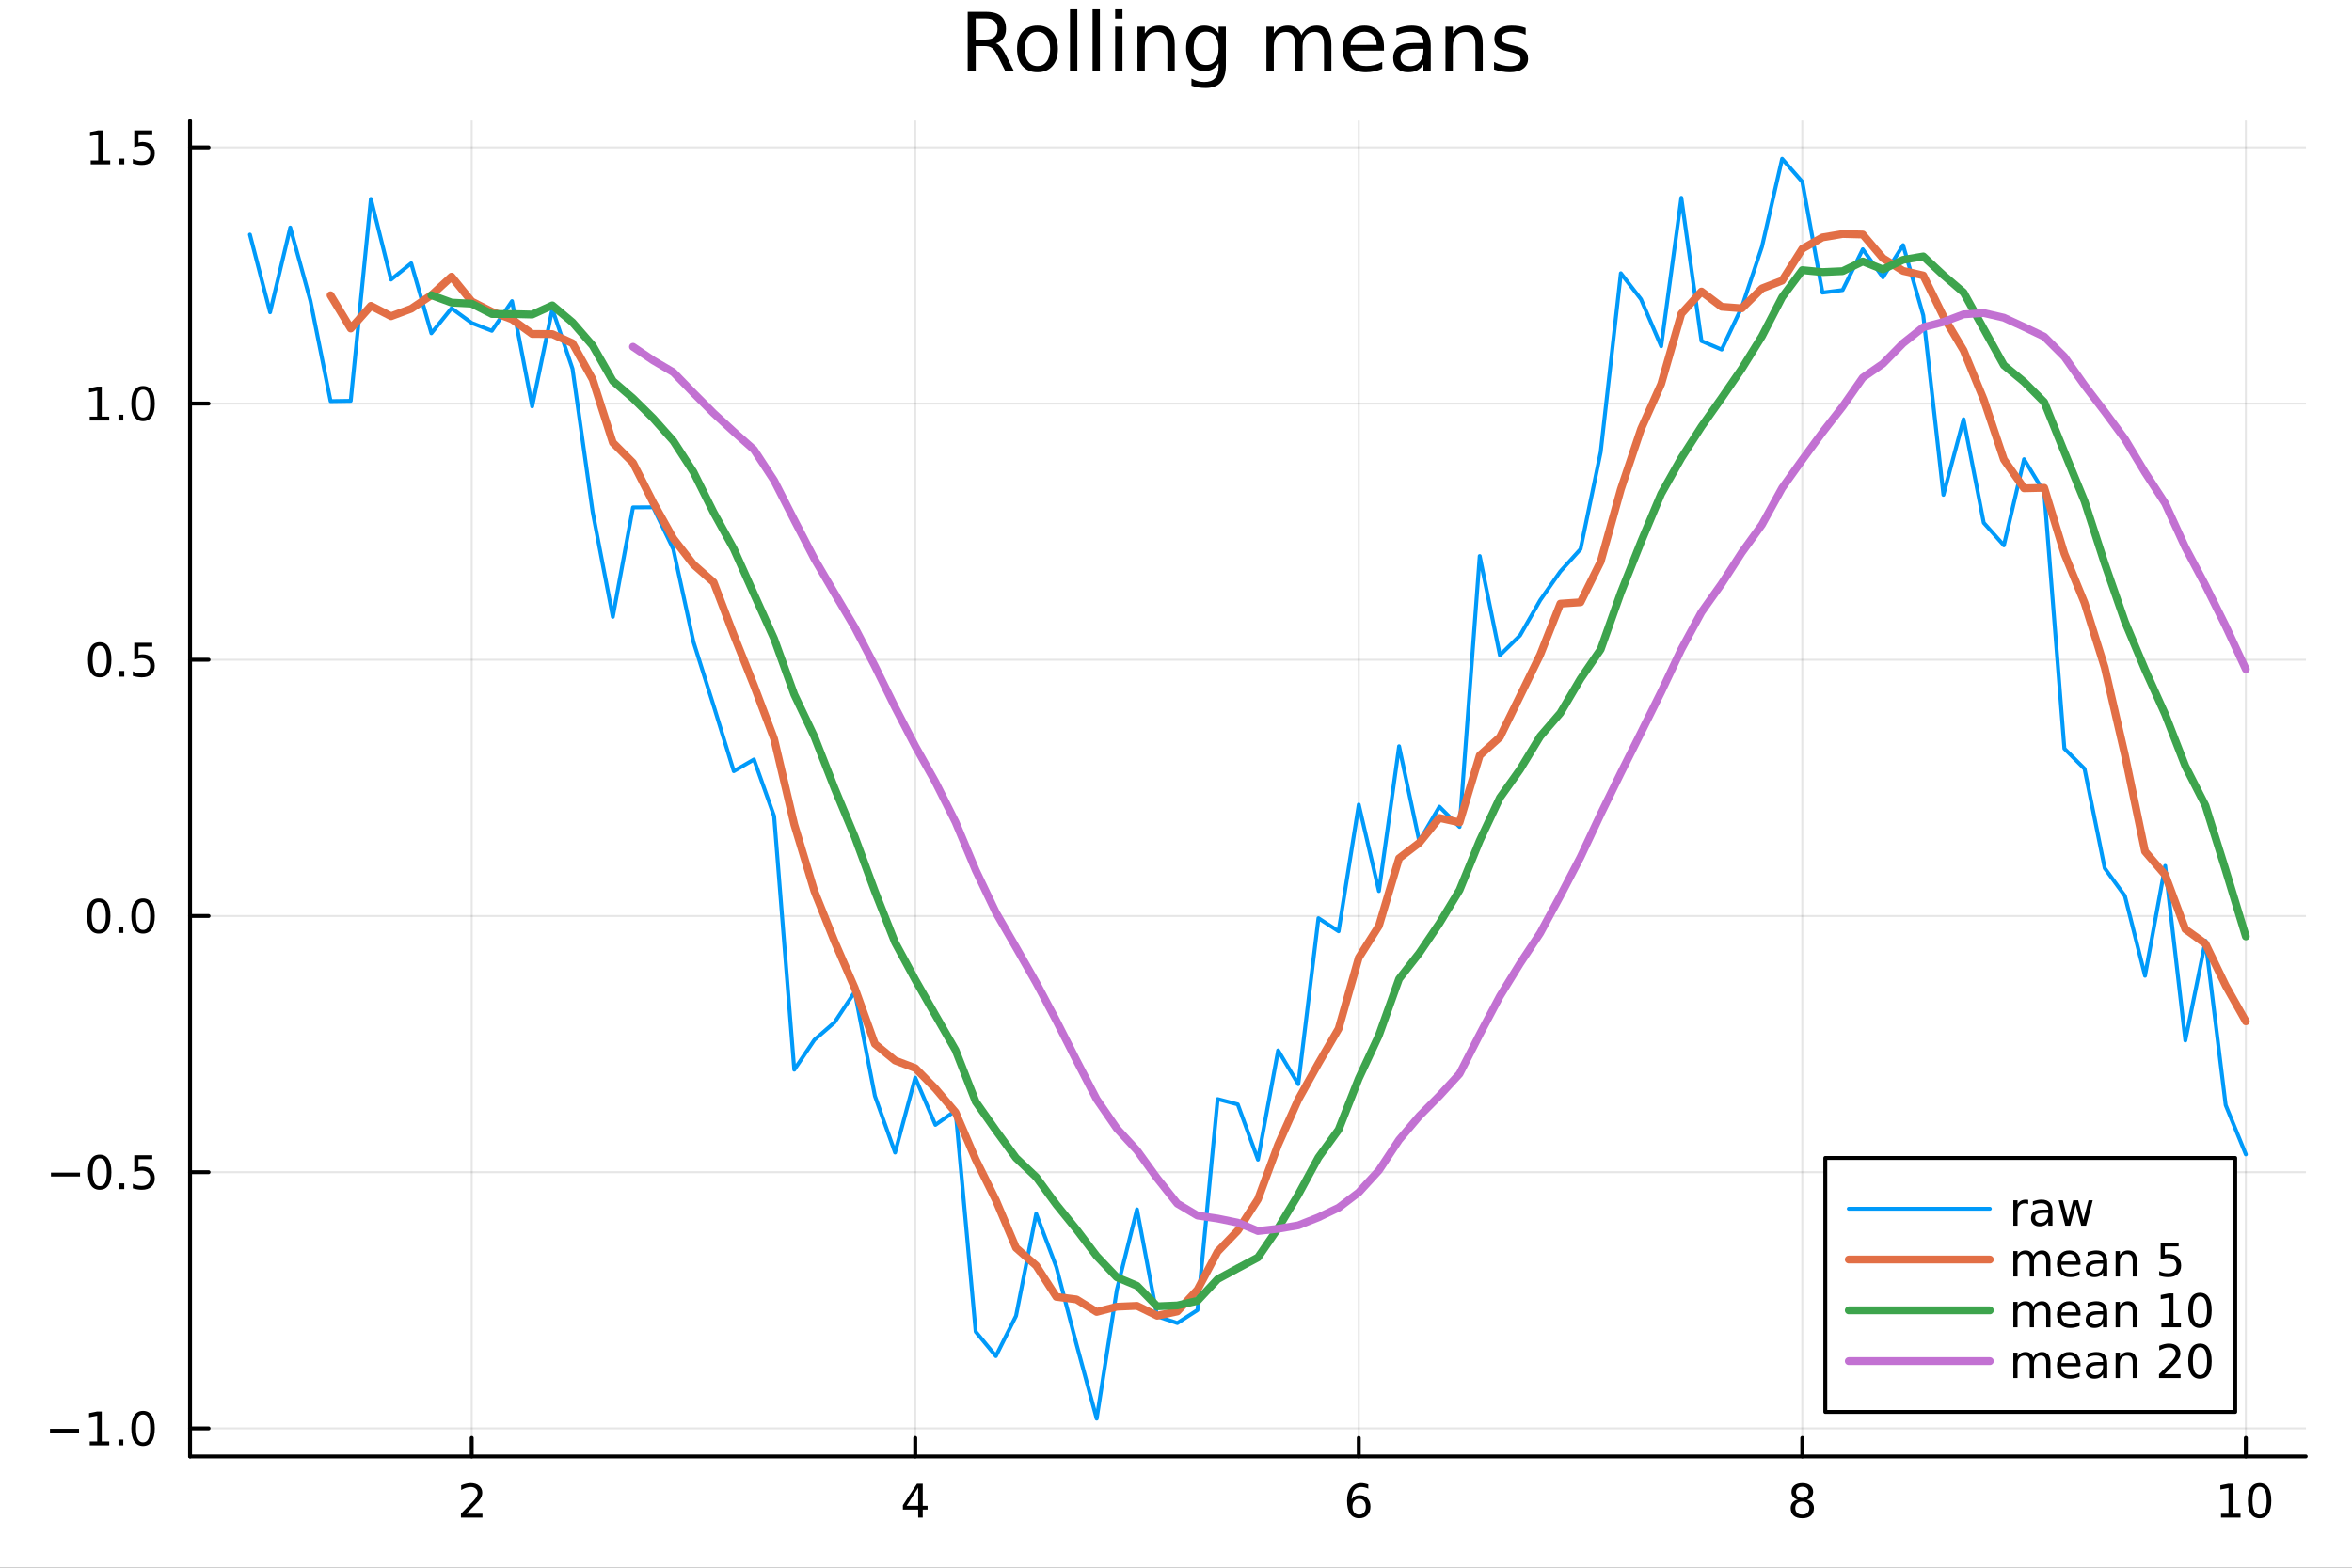 <?xml version="1.0" encoding="utf-8"?>
<svg xmlns="http://www.w3.org/2000/svg" xmlns:xlink="http://www.w3.org/1999/xlink" width="600" height="400" viewBox="0 0 2400 1600">
<rect x="0" y="0" width="2400" height="1600" fill="#333333" stroke="none"/>
<defs>
  <clipPath id="clip270">
    <rect x="0" y="0" width="2400" height="1600"/>
  </clipPath>
</defs>
<path clip-path="url(#clip270)" d="M0 1600 L2400 1600 L2400 0 L0 0  Z" fill="#ffffff" fill-rule="evenodd" fill-opacity="1"/>
<defs>
  <clipPath id="clip271">
    <rect x="480" y="0" width="1681" height="1600"/>
  </clipPath>
</defs>
<path clip-path="url(#clip270)" d="M193.936 1486.45 L2352.76 1486.45 L2352.76 123.472 L193.936 123.472  Z" fill="#ffffff" fill-rule="evenodd" fill-opacity="1"/>
<defs>
  <clipPath id="clip272">
    <rect x="193" y="123" width="2160" height="1364"/>
  </clipPath>
</defs>
<polyline clip-path="url(#clip272)" style="stroke:#000000; stroke-linecap:round; stroke-linejoin:round; stroke-width:2; stroke-opacity:0.1; fill:none" points="481.326,1486.45 481.326,123.472 "/>
<polyline clip-path="url(#clip272)" style="stroke:#000000; stroke-linecap:round; stroke-linejoin:round; stroke-width:2; stroke-opacity:0.1; fill:none" points="933.909,1486.45 933.909,123.472 "/>
<polyline clip-path="url(#clip272)" style="stroke:#000000; stroke-linecap:round; stroke-linejoin:round; stroke-width:2; stroke-opacity:0.1; fill:none" points="1386.49,1486.45 1386.49,123.472 "/>
<polyline clip-path="url(#clip272)" style="stroke:#000000; stroke-linecap:round; stroke-linejoin:round; stroke-width:2; stroke-opacity:0.1; fill:none" points="1839.07,1486.45 1839.07,123.472 "/>
<polyline clip-path="url(#clip272)" style="stroke:#000000; stroke-linecap:round; stroke-linejoin:round; stroke-width:2; stroke-opacity:0.1; fill:none" points="2291.66,1486.45 2291.66,123.472 "/>
<polyline clip-path="url(#clip270)" style="stroke:#000000; stroke-linecap:round; stroke-linejoin:round; stroke-width:4; stroke-opacity:1; fill:none" points="193.936,1486.45 2352.76,1486.45 "/>
<polyline clip-path="url(#clip270)" style="stroke:#000000; stroke-linecap:round; stroke-linejoin:round; stroke-width:4; stroke-opacity:1; fill:none" points="481.326,1486.45 481.326,1467.55 "/>
<polyline clip-path="url(#clip270)" style="stroke:#000000; stroke-linecap:round; stroke-linejoin:round; stroke-width:4; stroke-opacity:1; fill:none" points="933.909,1486.45 933.909,1467.55 "/>
<polyline clip-path="url(#clip270)" style="stroke:#000000; stroke-linecap:round; stroke-linejoin:round; stroke-width:4; stroke-opacity:1; fill:none" points="1386.49,1486.45 1386.49,1467.55 "/>
<polyline clip-path="url(#clip270)" style="stroke:#000000; stroke-linecap:round; stroke-linejoin:round; stroke-width:4; stroke-opacity:1; fill:none" points="1839.07,1486.45 1839.07,1467.55 "/>
<polyline clip-path="url(#clip270)" style="stroke:#000000; stroke-linecap:round; stroke-linejoin:round; stroke-width:4; stroke-opacity:1; fill:none" points="2291.66,1486.45 2291.66,1467.55 "/>
<path clip-path="url(#clip270)" d="M475.979 1544.91 L492.298 1544.91 L492.298 1548.85 L470.354 1548.85 L470.354 1544.91 Q473.016 1542.16 477.599 1537.53 Q482.206 1532.88 483.386 1531.53 Q485.632 1529.01 486.511 1527.27 Q487.414 1525.51 487.414 1523.82 Q487.414 1521.07 485.47 1519.33 Q483.548 1517.6 480.446 1517.6 Q478.247 1517.6 475.794 1518.36 Q473.363 1519.13 470.585 1520.68 L470.585 1515.95 Q473.409 1514.82 475.863 1514.24 Q478.317 1513.66 480.354 1513.66 Q485.724 1513.66 488.919 1516.35 Q492.113 1519.03 492.113 1523.52 Q492.113 1525.65 491.303 1527.57 Q490.516 1529.47 488.409 1532.07 Q487.831 1532.74 484.729 1535.95 Q481.627 1539.15 475.979 1544.91 Z" fill="#000000" fill-rule="nonzero" fill-opacity="1" /><path clip-path="url(#clip270)" d="M936.918 1518.36 L925.113 1536.81 L936.918 1536.81 L936.918 1518.36 M935.691 1514.29 L941.571 1514.29 L941.571 1536.81 L946.501 1536.81 L946.501 1540.7 L941.571 1540.7 L941.571 1548.85 L936.918 1548.85 L936.918 1540.7 L921.316 1540.7 L921.316 1536.19 L935.691 1514.29 Z" fill="#000000" fill-rule="nonzero" fill-opacity="1" /><path clip-path="url(#clip270)" d="M1386.9 1529.7 Q1383.75 1529.7 1381.9 1531.86 Q1380.07 1534.01 1380.07 1537.76 Q1380.07 1541.49 1381.9 1543.66 Q1383.75 1545.82 1386.9 1545.82 Q1390.04 1545.82 1391.87 1543.66 Q1393.73 1541.49 1393.73 1537.76 Q1393.73 1534.01 1391.87 1531.86 Q1390.04 1529.7 1386.9 1529.7 M1396.18 1515.05 L1396.18 1519.31 Q1394.42 1518.48 1392.61 1518.04 Q1390.83 1517.6 1389.07 1517.6 Q1384.44 1517.6 1381.99 1520.72 Q1379.56 1523.85 1379.21 1530.17 Q1380.58 1528.15 1382.64 1527.09 Q1384.7 1526 1387.17 1526 Q1392.38 1526 1395.39 1529.17 Q1398.42 1532.32 1398.42 1537.76 Q1398.42 1543.08 1395.28 1546.3 Q1392.13 1549.52 1386.9 1549.52 Q1380.9 1549.52 1377.73 1544.94 Q1374.56 1540.33 1374.56 1531.6 Q1374.56 1523.41 1378.45 1518.55 Q1382.34 1513.66 1388.89 1513.66 Q1390.65 1513.66 1392.43 1514.01 Q1394.23 1514.36 1396.18 1515.05 Z" fill="#000000" fill-rule="nonzero" fill-opacity="1" /><path clip-path="url(#clip270)" d="M1839.07 1532.44 Q1835.74 1532.44 1833.82 1534.22 Q1831.92 1536 1831.92 1539.13 Q1831.92 1542.25 1833.82 1544.03 Q1835.74 1545.82 1839.07 1545.82 Q1842.41 1545.82 1844.33 1544.03 Q1846.25 1542.23 1846.25 1539.13 Q1846.25 1536 1844.33 1534.22 Q1842.43 1532.44 1839.07 1532.44 M1834.4 1530.45 Q1831.39 1529.7 1829.7 1527.64 Q1828.03 1525.58 1828.03 1522.62 Q1828.03 1518.48 1830.97 1516.07 Q1833.94 1513.66 1839.07 1513.66 Q1844.24 1513.66 1847.18 1516.07 Q1850.12 1518.48 1850.12 1522.62 Q1850.12 1525.58 1848.43 1527.64 Q1846.76 1529.7 1843.77 1530.45 Q1847.15 1531.23 1849.03 1533.52 Q1850.93 1535.82 1850.93 1539.13 Q1850.93 1544.15 1847.85 1546.83 Q1844.79 1549.52 1839.07 1549.52 Q1833.36 1549.52 1830.28 1546.83 Q1827.22 1544.15 1827.22 1539.13 Q1827.22 1535.82 1829.12 1533.52 Q1831.02 1531.23 1834.4 1530.45 M1832.69 1523.06 Q1832.69 1525.75 1834.35 1527.25 Q1836.04 1528.76 1839.07 1528.76 Q1842.08 1528.76 1843.77 1527.25 Q1845.49 1525.75 1845.49 1523.06 Q1845.49 1520.38 1843.77 1518.87 Q1842.08 1517.37 1839.07 1517.37 Q1836.04 1517.37 1834.35 1518.87 Q1832.69 1520.38 1832.69 1523.06 Z" fill="#000000" fill-rule="nonzero" fill-opacity="1" /><path clip-path="url(#clip270)" d="M2266.34 1544.91 L2273.98 1544.91 L2273.98 1518.55 L2265.67 1520.21 L2265.67 1515.95 L2273.94 1514.29 L2278.61 1514.29 L2278.61 1544.91 L2286.25 1544.91 L2286.25 1548.85 L2266.34 1548.85 L2266.34 1544.91 Z" fill="#000000" fill-rule="nonzero" fill-opacity="1" /><path clip-path="url(#clip270)" d="M2305.7 1517.37 Q2302.09 1517.37 2300.26 1520.93 Q2298.45 1524.47 2298.45 1531.6 Q2298.45 1538.71 2300.26 1542.27 Q2302.09 1545.82 2305.7 1545.82 Q2309.33 1545.82 2311.14 1542.27 Q2312.96 1538.71 2312.96 1531.6 Q2312.96 1524.47 2311.14 1520.93 Q2309.33 1517.37 2305.7 1517.37 M2305.7 1513.66 Q2311.51 1513.66 2314.56 1518.27 Q2317.64 1522.85 2317.64 1531.6 Q2317.64 1540.33 2314.56 1544.94 Q2311.51 1549.52 2305.7 1549.52 Q2299.89 1549.52 2296.81 1544.94 Q2293.75 1540.33 2293.75 1531.6 Q2293.75 1522.85 2296.81 1518.27 Q2299.89 1513.66 2305.7 1513.66 Z" fill="#000000" fill-rule="nonzero" fill-opacity="1" /><polyline clip-path="url(#clip272)" style="stroke:#000000; stroke-linecap:round; stroke-linejoin:round; stroke-width:2; stroke-opacity:0.1; fill:none" points="193.936,1457.84 2352.76,1457.84 "/>
<polyline clip-path="url(#clip272)" style="stroke:#000000; stroke-linecap:round; stroke-linejoin:round; stroke-width:2; stroke-opacity:0.1; fill:none" points="193.936,1196.35 2352.76,1196.35 "/>
<polyline clip-path="url(#clip272)" style="stroke:#000000; stroke-linecap:round; stroke-linejoin:round; stroke-width:2; stroke-opacity:0.1; fill:none" points="193.936,934.862 2352.76,934.862 "/>
<polyline clip-path="url(#clip272)" style="stroke:#000000; stroke-linecap:round; stroke-linejoin:round; stroke-width:2; stroke-opacity:0.1; fill:none" points="193.936,673.374 2352.76,673.374 "/>
<polyline clip-path="url(#clip272)" style="stroke:#000000; stroke-linecap:round; stroke-linejoin:round; stroke-width:2; stroke-opacity:0.1; fill:none" points="193.936,411.885 2352.76,411.885 "/>
<polyline clip-path="url(#clip272)" style="stroke:#000000; stroke-linecap:round; stroke-linejoin:round; stroke-width:2; stroke-opacity:0.1; fill:none" points="193.936,150.396 2352.76,150.396 "/>
<polyline clip-path="url(#clip270)" style="stroke:#000000; stroke-linecap:round; stroke-linejoin:round; stroke-width:4; stroke-opacity:1; fill:none" points="193.936,1486.45 193.936,123.472 "/>
<polyline clip-path="url(#clip270)" style="stroke:#000000; stroke-linecap:round; stroke-linejoin:round; stroke-width:4; stroke-opacity:1; fill:none" points="193.936,1457.84 212.834,1457.84 "/>
<polyline clip-path="url(#clip270)" style="stroke:#000000; stroke-linecap:round; stroke-linejoin:round; stroke-width:4; stroke-opacity:1; fill:none" points="193.936,1196.35 212.834,1196.35 "/>
<polyline clip-path="url(#clip270)" style="stroke:#000000; stroke-linecap:round; stroke-linejoin:round; stroke-width:4; stroke-opacity:1; fill:none" points="193.936,934.862 212.834,934.862 "/>
<polyline clip-path="url(#clip270)" style="stroke:#000000; stroke-linecap:round; stroke-linejoin:round; stroke-width:4; stroke-opacity:1; fill:none" points="193.936,673.374 212.834,673.374 "/>
<polyline clip-path="url(#clip270)" style="stroke:#000000; stroke-linecap:round; stroke-linejoin:round; stroke-width:4; stroke-opacity:1; fill:none" points="193.936,411.885 212.834,411.885 "/>
<polyline clip-path="url(#clip270)" style="stroke:#000000; stroke-linecap:round; stroke-linejoin:round; stroke-width:4; stroke-opacity:1; fill:none" points="193.936,150.396 212.834,150.396 "/>
<path clip-path="url(#clip270)" d="M50.992 1458.29 L80.668 1458.29 L80.668 1462.23 L50.992 1462.23 L50.992 1458.29 Z" fill="#000000" fill-rule="nonzero" fill-opacity="1" /><path clip-path="url(#clip270)" d="M91.571 1471.18 L99.21 1471.18 L99.21 1444.82 L90.899 1446.49 L90.899 1442.23 L99.163 1440.56 L103.839 1440.56 L103.839 1471.18 L111.478 1471.18 L111.478 1475.12 L91.571 1475.12 L91.571 1471.18 Z" fill="#000000" fill-rule="nonzero" fill-opacity="1" /><path clip-path="url(#clip270)" d="M120.922 1469.24 L125.807 1469.24 L125.807 1475.12 L120.922 1475.12 L120.922 1469.24 Z" fill="#000000" fill-rule="nonzero" fill-opacity="1" /><path clip-path="url(#clip270)" d="M145.992 1443.64 Q142.381 1443.64 140.552 1447.2 Q138.746 1450.75 138.746 1457.87 Q138.746 1464.98 140.552 1468.55 Q142.381 1472.09 145.992 1472.09 Q149.626 1472.09 151.431 1468.55 Q153.26 1464.98 153.26 1457.87 Q153.26 1450.75 151.431 1447.2 Q149.626 1443.64 145.992 1443.64 M145.992 1439.94 Q151.802 1439.94 154.857 1444.54 Q157.936 1449.12 157.936 1457.87 Q157.936 1466.6 154.857 1471.21 Q151.802 1475.79 145.992 1475.79 Q140.181 1475.79 137.103 1471.21 Q134.047 1466.6 134.047 1457.87 Q134.047 1449.12 137.103 1444.54 Q140.181 1439.94 145.992 1439.94 Z" fill="#000000" fill-rule="nonzero" fill-opacity="1" /><path clip-path="url(#clip270)" d="M51.987 1196.8 L81.663 1196.8 L81.663 1200.74 L51.987 1200.74 L51.987 1196.8 Z" fill="#000000" fill-rule="nonzero" fill-opacity="1" /><path clip-path="url(#clip270)" d="M101.756 1182.15 Q98.145 1182.15 96.316 1185.71 Q94.51 1189.26 94.51 1196.39 Q94.51 1203.49 96.316 1207.06 Q98.145 1210.6 101.756 1210.6 Q105.39 1210.6 107.196 1207.06 Q109.024 1203.49 109.024 1196.39 Q109.024 1189.26 107.196 1185.71 Q105.39 1182.15 101.756 1182.15 M101.756 1178.45 Q107.566 1178.45 110.621 1183.05 Q113.7 1187.64 113.7 1196.39 Q113.7 1205.11 110.621 1209.72 Q107.566 1214.3 101.756 1214.3 Q95.946 1214.3 92.867 1209.72 Q89.811 1205.11 89.811 1196.39 Q89.811 1187.64 92.867 1183.05 Q95.946 1178.45 101.756 1178.45 Z" fill="#000000" fill-rule="nonzero" fill-opacity="1" /><path clip-path="url(#clip270)" d="M121.918 1207.75 L126.802 1207.75 L126.802 1213.63 L121.918 1213.63 L121.918 1207.75 Z" fill="#000000" fill-rule="nonzero" fill-opacity="1" /><path clip-path="url(#clip270)" d="M137.033 1179.07 L155.39 1179.07 L155.39 1183.01 L141.316 1183.01 L141.316 1191.48 Q142.334 1191.13 143.353 1190.97 Q144.371 1190.78 145.39 1190.78 Q151.177 1190.78 154.556 1193.96 Q157.936 1197.13 157.936 1202.54 Q157.936 1208.12 154.464 1211.22 Q150.992 1214.3 144.672 1214.3 Q142.496 1214.3 140.228 1213.93 Q137.982 1213.56 135.575 1212.82 L135.575 1208.12 Q137.658 1209.26 139.881 1209.81 Q142.103 1210.37 144.58 1210.37 Q148.584 1210.37 150.922 1208.26 Q153.26 1206.15 153.26 1202.54 Q153.26 1198.93 150.922 1196.83 Q148.584 1194.72 144.58 1194.72 Q142.705 1194.72 140.83 1195.14 Q138.978 1195.55 137.033 1196.43 L137.033 1179.07 Z" fill="#000000" fill-rule="nonzero" fill-opacity="1" /><path clip-path="url(#clip270)" d="M100.76 920.661 Q97.149 920.661 95.321 924.226 Q93.515 927.768 93.515 934.897 Q93.515 942.004 95.321 945.568 Q97.149 949.11 100.76 949.11 Q104.395 949.11 106.2 945.568 Q108.029 942.004 108.029 934.897 Q108.029 927.768 106.2 924.226 Q104.395 920.661 100.76 920.661 M100.76 916.958 Q106.571 916.958 109.626 921.564 Q112.705 926.147 112.705 934.897 Q112.705 943.624 109.626 948.23 Q106.571 952.814 100.76 952.814 Q94.95 952.814 91.871 948.23 Q88.816 943.624 88.816 934.897 Q88.816 926.147 91.871 921.564 Q94.95 916.958 100.76 916.958 Z" fill="#000000" fill-rule="nonzero" fill-opacity="1" /><path clip-path="url(#clip270)" d="M120.922 946.263 L125.807 946.263 L125.807 952.142 L120.922 952.142 L120.922 946.263 Z" fill="#000000" fill-rule="nonzero" fill-opacity="1" /><path clip-path="url(#clip270)" d="M145.992 920.661 Q142.381 920.661 140.552 924.226 Q138.746 927.768 138.746 934.897 Q138.746 942.004 140.552 945.568 Q142.381 949.11 145.992 949.11 Q149.626 949.11 151.431 945.568 Q153.26 942.004 153.26 934.897 Q153.26 927.768 151.431 924.226 Q149.626 920.661 145.992 920.661 M145.992 916.958 Q151.802 916.958 154.857 921.564 Q157.936 926.147 157.936 934.897 Q157.936 943.624 154.857 948.23 Q151.802 952.814 145.992 952.814 Q140.181 952.814 137.103 948.23 Q134.047 943.624 134.047 934.897 Q134.047 926.147 137.103 921.564 Q140.181 916.958 145.992 916.958 Z" fill="#000000" fill-rule="nonzero" fill-opacity="1" /><path clip-path="url(#clip270)" d="M101.756 659.172 Q98.145 659.172 96.316 662.737 Q94.51 666.279 94.51 673.408 Q94.51 680.515 96.316 684.08 Q98.145 687.621 101.756 687.621 Q105.39 687.621 107.196 684.08 Q109.024 680.515 109.024 673.408 Q109.024 666.279 107.196 662.737 Q105.39 659.172 101.756 659.172 M101.756 655.469 Q107.566 655.469 110.621 660.075 Q113.7 664.658 113.7 673.408 Q113.7 682.135 110.621 686.742 Q107.566 691.325 101.756 691.325 Q95.946 691.325 92.867 686.742 Q89.811 682.135 89.811 673.408 Q89.811 664.658 92.867 660.075 Q95.946 655.469 101.756 655.469 Z" fill="#000000" fill-rule="nonzero" fill-opacity="1" /><path clip-path="url(#clip270)" d="M121.918 684.774 L126.802 684.774 L126.802 690.654 L121.918 690.654 L121.918 684.774 Z" fill="#000000" fill-rule="nonzero" fill-opacity="1" /><path clip-path="url(#clip270)" d="M137.033 656.094 L155.39 656.094 L155.39 660.029 L141.316 660.029 L141.316 668.501 Q142.334 668.154 143.353 667.992 Q144.371 667.807 145.39 667.807 Q151.177 667.807 154.556 670.978 Q157.936 674.149 157.936 679.566 Q157.936 685.144 154.464 688.246 Q150.992 691.325 144.672 691.325 Q142.496 691.325 140.228 690.955 Q137.982 690.584 135.575 689.843 L135.575 685.144 Q137.658 686.279 139.881 686.834 Q142.103 687.39 144.58 687.39 Q148.584 687.39 150.922 685.283 Q153.26 683.177 153.26 679.566 Q153.26 675.955 150.922 673.848 Q148.584 671.742 144.58 671.742 Q142.705 671.742 140.83 672.158 Q138.978 672.575 137.033 673.455 L137.033 656.094 Z" fill="#000000" fill-rule="nonzero" fill-opacity="1" /><path clip-path="url(#clip270)" d="M91.571 425.23 L99.21 425.23 L99.21 398.864 L90.899 400.531 L90.899 396.272 L99.163 394.605 L103.839 394.605 L103.839 425.23 L111.478 425.23 L111.478 429.165 L91.571 429.165 L91.571 425.23 Z" fill="#000000" fill-rule="nonzero" fill-opacity="1" /><path clip-path="url(#clip270)" d="M120.922 423.285 L125.807 423.285 L125.807 429.165 L120.922 429.165 L120.922 423.285 Z" fill="#000000" fill-rule="nonzero" fill-opacity="1" /><path clip-path="url(#clip270)" d="M145.992 397.684 Q142.381 397.684 140.552 401.248 Q138.746 404.79 138.746 411.92 Q138.746 419.026 140.552 422.591 Q142.381 426.132 145.992 426.132 Q149.626 426.132 151.431 422.591 Q153.26 419.026 153.26 411.92 Q153.26 404.79 151.431 401.248 Q149.626 397.684 145.992 397.684 M145.992 393.98 Q151.802 393.98 154.857 398.586 Q157.936 403.17 157.936 411.92 Q157.936 420.646 154.857 425.253 Q151.802 429.836 145.992 429.836 Q140.181 429.836 137.103 425.253 Q134.047 420.646 134.047 411.92 Q134.047 403.17 137.103 398.586 Q140.181 393.98 145.992 393.98 Z" fill="#000000" fill-rule="nonzero" fill-opacity="1" /><path clip-path="url(#clip270)" d="M92.566 163.741 L100.205 163.741 L100.205 137.375 L91.895 139.042 L91.895 134.783 L100.159 133.116 L104.834 133.116 L104.834 163.741 L112.473 163.741 L112.473 167.676 L92.566 167.676 L92.566 163.741 Z" fill="#000000" fill-rule="nonzero" fill-opacity="1" /><path clip-path="url(#clip270)" d="M121.918 161.796 L126.802 161.796 L126.802 167.676 L121.918 167.676 L121.918 161.796 Z" fill="#000000" fill-rule="nonzero" fill-opacity="1" /><path clip-path="url(#clip270)" d="M137.033 133.116 L155.39 133.116 L155.39 137.051 L141.316 137.051 L141.316 145.523 Q142.334 145.176 143.353 145.014 Q144.371 144.829 145.39 144.829 Q151.177 144.829 154.556 148 Q157.936 151.171 157.936 156.588 Q157.936 162.167 154.464 165.269 Q150.992 168.347 144.672 168.347 Q142.496 168.347 140.228 167.977 Q137.982 167.607 135.575 166.866 L135.575 162.167 Q137.658 163.301 139.881 163.857 Q142.103 164.412 144.58 164.412 Q148.584 164.412 150.922 162.306 Q153.26 160.199 153.26 156.588 Q153.26 152.977 150.922 150.871 Q148.584 148.764 144.58 148.764 Q142.705 148.764 140.83 149.181 Q138.978 149.597 137.033 150.477 L137.033 133.116 Z" fill="#000000" fill-rule="nonzero" fill-opacity="1" /><path clip-path="url(#clip270)" d="M1016.15 44.22 Q1018.79 45.111 1021.26 48.028 Q1023.77 50.944 1026.28 56.048 L1034.59 72.576 L1025.8 72.576 L1018.06 57.061 Q1015.06 50.985 1012.22 49 Q1009.43 47.015 1004.57 47.015 L995.656 47.015 L995.656 72.576 L987.474 72.576 L987.474 12.096 L1005.95 12.096 Q1016.32 12.096 1021.42 16.43 Q1026.52 20.765 1026.52 29.515 Q1026.52 35.227 1023.85 38.994 Q1021.22 42.761 1016.15 44.22 M995.656 18.82 L995.656 40.29 L1005.95 40.29 Q1011.86 40.29 1014.86 37.576 Q1017.9 34.822 1017.9 29.515 Q1017.9 24.208 1014.86 21.535 Q1011.86 18.82 1005.95 18.82 L995.656 18.82 Z" fill="#000000" fill-rule="nonzero" fill-opacity="1" /><path clip-path="url(#clip270)" d="M1058.65 32.431 Q1052.65 32.431 1049.17 37.131 Q1045.69 41.789 1045.69 49.931 Q1045.69 58.074 1049.13 62.773 Q1052.61 67.431 1058.65 67.431 Q1064.6 67.431 1068.09 62.732 Q1071.57 58.033 1071.57 49.931 Q1071.57 41.87 1068.09 37.171 Q1064.6 32.431 1058.65 32.431 M1058.65 26.112 Q1068.37 26.112 1073.92 32.431 Q1079.47 38.751 1079.47 49.931 Q1079.47 61.071 1073.92 67.431 Q1068.37 73.751 1058.65 73.751 Q1048.89 73.751 1043.34 67.431 Q1037.83 61.071 1037.83 49.931 Q1037.83 38.751 1043.34 32.431 Q1048.89 26.112 1058.65 26.112 Z" fill="#000000" fill-rule="nonzero" fill-opacity="1" /><path clip-path="url(#clip270)" d="M1091.82 9.544 L1099.28 9.544 L1099.28 72.576 L1091.82 72.576 L1091.82 9.544 Z" fill="#000000" fill-rule="nonzero" fill-opacity="1" /><path clip-path="url(#clip270)" d="M1114.87 9.544 L1122.33 9.544 L1122.33 72.576 L1114.87 72.576 L1114.87 9.544 Z" fill="#000000" fill-rule="nonzero" fill-opacity="1" /><path clip-path="url(#clip270)" d="M1137.92 27.206 L1145.38 27.206 L1145.38 72.576 L1137.92 72.576 L1137.92 27.206 M1137.92 9.544 L1145.38 9.544 L1145.38 18.983 L1137.92 18.983 L1137.92 9.544 Z" fill="#000000" fill-rule="nonzero" fill-opacity="1" /><path clip-path="url(#clip270)" d="M1198.69 45.192 L1198.69 72.576 L1191.23 72.576 L1191.23 45.435 Q1191.23 38.994 1188.72 35.794 Q1186.21 32.594 1181.19 32.594 Q1175.15 32.594 1171.67 36.442 Q1168.18 40.29 1168.18 46.934 L1168.18 72.576 L1160.69 72.576 L1160.69 27.206 L1168.18 27.206 L1168.18 34.254 Q1170.86 30.163 1174.46 28.138 Q1178.11 26.112 1182.85 26.112 Q1190.67 26.112 1194.68 30.973 Q1198.69 35.794 1198.69 45.192 Z" fill="#000000" fill-rule="nonzero" fill-opacity="1" /><path clip-path="url(#clip270)" d="M1243.41 49.364 Q1243.41 41.263 1240.05 36.806 Q1236.73 32.35 1230.69 32.35 Q1224.69 32.35 1221.33 36.806 Q1218.01 41.263 1218.01 49.364 Q1218.01 57.426 1221.33 61.882 Q1224.69 66.338 1230.69 66.338 Q1236.73 66.338 1240.05 61.882 Q1243.41 57.426 1243.41 49.364 M1250.86 66.945 Q1250.86 78.531 1245.72 84.162 Q1240.57 89.833 1229.96 89.833 Q1226.03 89.833 1222.55 89.225 Q1219.06 88.658 1215.78 87.443 L1215.78 80.192 Q1219.06 81.974 1222.26 82.825 Q1225.46 83.675 1228.79 83.675 Q1236.12 83.675 1239.76 79.827 Q1243.41 76.019 1243.41 68.282 L1243.41 64.596 Q1241.1 68.606 1237.5 70.591 Q1233.89 72.576 1228.87 72.576 Q1220.52 72.576 1215.42 66.216 Q1210.31 59.856 1210.31 49.364 Q1210.31 38.832 1215.42 32.472 Q1220.52 26.112 1228.87 26.112 Q1233.89 26.112 1237.5 28.097 Q1241.1 30.082 1243.41 34.092 L1243.41 27.206 L1250.86 27.206 L1250.86 66.945 Z" fill="#000000" fill-rule="nonzero" fill-opacity="1" /><path clip-path="url(#clip270)" d="M1327.91 35.915 Q1330.71 30.892 1334.6 28.502 Q1338.48 26.112 1343.75 26.112 Q1350.84 26.112 1354.69 31.095 Q1358.54 36.037 1358.54 45.192 L1358.54 72.576 L1351.04 72.576 L1351.04 45.435 Q1351.04 38.913 1348.73 35.753 Q1346.42 32.594 1341.68 32.594 Q1335.89 32.594 1332.53 36.442 Q1329.17 40.29 1329.17 46.934 L1329.17 72.576 L1321.67 72.576 L1321.67 45.435 Q1321.67 38.873 1319.36 35.753 Q1317.06 32.594 1312.23 32.594 Q1306.52 32.594 1303.16 36.482 Q1299.8 40.331 1299.8 46.934 L1299.8 72.576 L1292.3 72.576 L1292.3 27.206 L1299.8 27.206 L1299.8 34.254 Q1302.35 30.082 1305.92 28.097 Q1309.48 26.112 1314.38 26.112 Q1319.32 26.112 1322.77 28.624 Q1326.25 31.135 1327.91 35.915 Z" fill="#000000" fill-rule="nonzero" fill-opacity="1" /><path clip-path="url(#clip270)" d="M1412.21 48.028 L1412.21 51.673 L1377.94 51.673 Q1378.43 59.37 1382.56 63.421 Q1386.73 67.431 1394.14 67.431 Q1398.44 67.431 1402.45 66.378 Q1406.5 65.325 1410.47 63.218 L1410.47 70.267 Q1406.46 71.968 1402.25 72.86 Q1398.03 73.751 1393.7 73.751 Q1382.84 73.751 1376.48 67.431 Q1370.16 61.112 1370.16 50.337 Q1370.16 39.197 1376.16 32.675 Q1382.19 26.112 1392.4 26.112 Q1401.56 26.112 1406.86 32.026 Q1412.21 37.9 1412.21 48.028 M1404.76 45.84 Q1404.68 39.723 1401.31 36.077 Q1397.99 32.431 1392.48 32.431 Q1386.24 32.431 1382.48 35.956 Q1378.75 39.48 1378.18 45.88 L1404.76 45.84 Z" fill="#000000" fill-rule="nonzero" fill-opacity="1" /><path clip-path="url(#clip270)" d="M1445.06 49.769 Q1436.03 49.769 1432.55 51.835 Q1429.06 53.901 1429.06 58.884 Q1429.06 62.854 1431.66 65.203 Q1434.29 67.512 1438.78 67.512 Q1444.98 67.512 1448.71 63.137 Q1452.48 58.722 1452.48 51.43 L1452.48 49.769 L1445.06 49.769 M1459.93 46.691 L1459.93 72.576 L1452.48 72.576 L1452.48 65.689 Q1449.92 69.821 1446.12 71.806 Q1442.31 73.751 1436.8 73.751 Q1429.83 73.751 1425.7 69.862 Q1421.61 65.933 1421.61 59.37 Q1421.61 51.714 1426.71 47.825 Q1431.86 43.936 1442.03 43.936 L1452.48 43.936 L1452.48 43.207 Q1452.48 38.062 1449.07 35.267 Q1445.71 32.431 1439.6 32.431 Q1435.71 32.431 1432.02 33.363 Q1428.33 34.295 1424.93 36.158 L1424.93 29.272 Q1429.02 27.692 1432.87 26.922 Q1436.72 26.112 1440.36 26.112 Q1450.21 26.112 1455.07 31.216 Q1459.93 36.32 1459.93 46.691 Z" fill="#000000" fill-rule="nonzero" fill-opacity="1" /><path clip-path="url(#clip270)" d="M1513 45.192 L1513 72.576 L1505.54 72.576 L1505.54 45.435 Q1505.54 38.994 1503.03 35.794 Q1500.52 32.594 1495.5 32.594 Q1489.46 32.594 1485.98 36.442 Q1482.49 40.29 1482.49 46.934 L1482.49 72.576 L1475 72.576 L1475 27.206 L1482.49 27.206 L1482.49 34.254 Q1485.17 30.163 1488.77 28.138 Q1492.42 26.112 1497.16 26.112 Q1504.98 26.112 1508.99 30.973 Q1513 35.794 1513 45.192 Z" fill="#000000" fill-rule="nonzero" fill-opacity="1" /><path clip-path="url(#clip270)" d="M1556.79 28.543 L1556.79 35.591 Q1553.63 33.971 1550.23 33.161 Q1546.82 32.35 1543.18 32.35 Q1537.63 32.35 1534.83 34.052 Q1532.08 35.753 1532.08 39.156 Q1532.08 41.749 1534.06 43.248 Q1536.05 44.706 1542.04 46.043 L1544.59 46.61 Q1552.53 48.311 1555.86 51.43 Q1559.22 54.509 1559.22 60.059 Q1559.22 66.378 1554.2 70.064 Q1549.21 73.751 1540.46 73.751 Q1536.82 73.751 1532.85 73.022 Q1528.92 72.333 1524.54 70.915 L1524.54 63.218 Q1528.67 65.365 1532.68 66.459 Q1536.7 67.512 1540.62 67.512 Q1545.89 67.512 1548.73 65.73 Q1551.56 63.907 1551.56 60.626 Q1551.56 57.588 1549.5 55.967 Q1547.47 54.347 1540.54 52.848 L1537.95 52.24 Q1531.02 50.782 1527.95 47.785 Q1524.87 44.746 1524.87 39.48 Q1524.87 33.08 1529.4 29.596 Q1533.94 26.112 1542.29 26.112 Q1546.42 26.112 1550.06 26.72 Q1553.71 27.327 1556.79 28.543 Z" fill="#000000" fill-rule="nonzero" fill-opacity="1" /><polyline clip-path="url(#clip272)" style="stroke:#009af9; stroke-linecap:round; stroke-linejoin:round; stroke-width:4; stroke-opacity:1; fill:none" points="255.035,239.45 275.607,318.704 296.179,232.266 316.751,306.936 337.322,409.404 357.894,409.09 378.466,203.037 399.038,285.313 419.61,268.735 440.182,340.126 460.754,314.617 481.326,329.621 501.898,337.625 522.47,307.345 543.042,414.792 563.614,315.449 584.186,376.344 604.758,522.555 625.33,629.53 645.902,517.856 666.474,517.715 687.046,560.442 707.617,655.11 728.189,720.263 748.761,787.084 769.333,775.153 789.905,832.998 810.477,1091.74 831.049,1061.27 851.621,1043.4 872.193,1012.31 892.765,1118.56 913.337,1176.32 933.909,1099.87 954.481,1148.06 975.053,1133.51 995.625,1359.16 1016.2,1384.06 1036.77,1342.99 1057.34,1238.78 1077.91,1293.12 1098.48,1372.05 1119.06,1447.87 1139.63,1316.44 1160.2,1234.3 1180.77,1343.48 1201.34,1350.33 1221.92,1337.09 1242.49,1121.74 1263.06,1127.16 1283.63,1183.56 1304.2,1072.09 1324.78,1106.48 1345.35,937.108 1365.92,950.476 1386.49,821.187 1407.06,909.429 1427.64,761.646 1448.21,858.503 1468.78,823.322 1489.35,843.937 1509.92,567.531 1530.5,668.718 1551.07,648.492 1571.64,612.566 1592.21,583.204 1612.78,560.487 1633.35,461.373 1653.93,278.911 1674.5,305.456 1695.07,353.412 1715.64,201.894 1736.21,348.012 1756.79,356.77 1777.36,313.403 1797.93,251.789 1818.5,162.047 1839.07,185.576 1859.65,298.64 1880.22,296.08 1900.79,254.434 1921.36,283.068 1941.93,250.216 1962.51,321.893 1983.08,505.009 2003.65,427.894 2024.22,533.574 2044.79,556.603 2065.37,468.696 2085.94,502.572 2106.51,764.042 2127.08,784.671 2147.65,886.075 2168.23,914.342 2188.8,995.89 2209.37,883.713 2229.94,1061.94 2250.51,960.171 2271.09,1127.87 2291.66,1178.18 "/>
<polyline clip-path="url(#clip272)" style="stroke:#e26f46; stroke-linecap:round; stroke-linejoin:round; stroke-width:8; stroke-opacity:1; fill:none" points="337.322,301.352 357.894,335.28 378.466,312.146 399.038,322.756 419.61,315.116 440.182,301.26 460.754,282.366 481.326,307.682 501.898,318.145 522.47,325.867 543.042,340.8 563.614,340.966 584.186,350.311 604.758,387.297 625.33,451.734 645.902,472.347 666.474,512.8 687.046,549.62 707.617,576.131 728.189,594.277 748.761,648.123 769.333,699.61 789.905,754.122 810.477,841.447 831.049,909.649 851.621,960.912 872.193,1008.34 892.765,1065.46 913.337,1082.37 933.909,1090.09 954.481,1111.02 975.053,1135.26 995.625,1183.38 1016.2,1224.93 1036.77,1273.56 1057.34,1291.7 1077.91,1323.62 1098.48,1326.2 1119.06,1338.96 1139.63,1333.65 1160.2,1332.76 1180.77,1342.83 1201.34,1338.49 1221.92,1316.33 1242.49,1277.39 1263.06,1255.96 1283.63,1223.98 1304.2,1168.33 1324.78,1122.21 1345.35,1085.28 1365.92,1049.94 1386.49,977.468 1407.06,944.935 1427.64,875.969 1448.21,860.248 1468.78,834.817 1489.35,839.367 1509.92,770.988 1530.5,752.402 1551.07,710.4 1571.64,668.249 1592.21,616.102 1612.78,614.693 1633.35,573.224 1653.93,499.308 1674.5,437.886 1695.07,391.928 1715.64,320.209 1736.21,297.537 1756.79,313.109 1777.36,314.698 1797.93,294.374 1818.5,286.404 1839.07,253.917 1859.65,242.291 1880.22,238.826 1900.79,239.355 1921.36,263.559 1941.93,276.487 1962.51,281.138 1983.08,322.924 2003.65,357.616 2024.22,407.717 2044.79,468.995 2065.37,498.355 2085.94,497.868 2106.51,565.097 2127.08,615.317 2147.65,681.211 2168.23,770.34 2188.8,869.004 2209.37,892.938 2229.94,948.393 2250.51,963.212 2271.09,1005.92 2291.66,1042.38 "/>
<polyline clip-path="url(#clip272)" style="stroke:#3da44d; stroke-linecap:round; stroke-linejoin:round; stroke-width:8; stroke-opacity:1; fill:none" points="440.182,301.306 460.754,308.823 481.326,309.914 501.898,320.45 522.47,320.491 543.042,321.03 563.614,311.666 584.186,328.997 604.758,352.721 625.33,388.801 645.902,406.573 666.474,426.883 687.046,449.965 707.617,481.714 728.189,523.006 748.761,560.235 769.333,606.205 789.905,651.871 810.477,708.789 831.049,751.963 851.621,804.518 872.193,853.977 892.765,909.789 913.337,961.91 933.909,999.87 954.481,1035.97 975.053,1071.8 995.625,1124.42 1016.2,1153.65 1036.77,1181.82 1057.34,1201.36 1077.91,1229.44 1098.48,1254.79 1119.06,1281.95 1139.63,1303.61 1160.2,1312.23 1180.77,1333.23 1201.34,1332.34 1221.92,1327.65 1242.49,1305.52 1263.06,1294.36 1283.63,1283.4 1304.2,1253.41 1324.78,1219.27 1345.35,1181.33 1365.92,1152.95 1386.49,1100.72 1407.06,1056.63 1427.64,999.087 1448.21,972.764 1468.78,942.38 1489.35,908.418 1509.92,857.961 1530.5,814.186 1551.07,785.324 1571.64,751.533 1592.21,727.735 1612.78,692.841 1633.35,662.813 1653.93,604.854 1674.5,553.067 1695.07,504.015 1715.64,467.451 1736.21,435.381 1756.79,406.208 1777.36,376.292 1797.93,343.151 1818.5,303.307 1839.07,275.727 1859.65,277.7 1880.22,276.762 1900.79,266.864 1921.36,274.982 1941.93,265.202 1962.51,261.715 1983.08,280.875 2003.65,298.486 2024.22,335.638 2044.79,372.741 2065.37,389.747 2085.94,410.396 2106.51,461.357 2127.08,511.517 2147.65,575.103 2168.23,634.348 2188.8,683.436 2209.37,729.018 2229.94,781.855 2250.51,822.212 2271.09,888.129 2291.66,955.69 "/>
<polyline clip-path="url(#clip272)" style="stroke:#c271d2; stroke-linecap:round; stroke-linejoin:round; stroke-width:8; stroke-opacity:1; fill:none" points="645.902,353.94 666.474,367.853 687.046,379.94 707.617,401.082 728.189,421.748 748.761,440.632 769.333,458.936 789.905,490.434 810.477,530.755 831.049,570.382 851.621,605.545 872.193,640.43 892.765,679.877 913.337,721.812 933.909,761.438 954.481,798.101 975.053,839.004 995.625,888.145 1016.2,931.22 1036.77,966.893 1057.34,1002.94 1077.91,1041.71 1098.48,1082.29 1119.06,1121.93 1139.63,1151.74 1160.2,1174.1 1180.77,1202.51 1201.34,1228.38 1221.92,1240.65 1242.49,1243.67 1263.06,1247.86 1283.63,1256.42 1304.2,1254.1 1324.78,1250.61 1345.35,1242.47 1365.92,1232.59 1386.49,1216.97 1407.06,1194.49 1427.64,1163.37 1448.21,1139.14 1468.78,1118.37 1489.35,1095.91 1509.92,1055.68 1530.5,1016.73 1551.07,983.329 1571.64,952.242 1592.21,914.228 1612.78,874.736 1633.35,830.95 1653.93,788.809 1674.5,747.724 1695.07,706.216 1715.64,662.706 1736.21,624.783 1756.79,595.766 1777.36,563.913 1797.93,535.443 1818.5,498.074 1839.07,469.27 1859.65,441.277 1880.22,414.915 1900.79,385.44 1921.36,371.217 1941.93,350.291 1962.51,333.962 1983.08,328.584 2003.65,320.818 2024.22,319.473 2044.79,324.234 2065.37,333.723 2085.94,343.579 2106.51,364.111 2127.08,393.249 2147.65,420.153 2168.23,448.031 2188.8,482.156 2209.37,513.752 2229.94,558.747 2250.51,597.476 2271.09,638.938 2291.66,683.043 "/>
<path clip-path="url(#clip270)" d="M1862.53 1441.02 L2280.8 1441.02 L2280.8 1181.82 L1862.53 1181.82  Z" fill="#ffffff" fill-rule="evenodd" fill-opacity="1"/>
<polyline clip-path="url(#clip270)" style="stroke:#000000; stroke-linecap:round; stroke-linejoin:round; stroke-width:4; stroke-opacity:1; fill:none" points="1862.53,1441.02 2280.8,1441.02 2280.8,1181.82 1862.53,1181.82 1862.53,1441.02 "/>
<polyline clip-path="url(#clip270)" style="stroke:#009af9; stroke-linecap:round; stroke-linejoin:round; stroke-width:4; stroke-opacity:1; fill:none" points="1886.52,1233.66 2030.44,1233.66 "/>
<path clip-path="url(#clip270)" d="M2069.61 1228.99 Q2068.89 1228.57 2068.04 1228.39 Q2067.2 1228.18 2066.18 1228.18 Q2062.57 1228.18 2060.63 1230.54 Q2058.71 1232.88 2058.71 1237.28 L2058.71 1250.94 L2054.43 1250.94 L2054.43 1225.01 L2058.71 1225.01 L2058.71 1229.04 Q2060.05 1226.68 2062.2 1225.54 Q2064.36 1224.38 2067.43 1224.38 Q2067.87 1224.38 2068.41 1224.45 Q2068.94 1224.5 2069.59 1224.62 L2069.61 1228.99 Z" fill="#000000" fill-rule="nonzero" fill-opacity="1" /><path clip-path="url(#clip270)" d="M2085.86 1237.9 Q2080.7 1237.9 2078.71 1239.08 Q2076.72 1240.26 2076.72 1243.11 Q2076.72 1245.38 2078.2 1246.72 Q2079.7 1248.04 2082.27 1248.04 Q2085.81 1248.04 2087.94 1245.54 Q2090.1 1243.02 2090.1 1238.85 L2090.1 1237.9 L2085.86 1237.9 M2094.36 1236.14 L2094.36 1250.94 L2090.1 1250.94 L2090.1 1247 Q2088.64 1249.36 2086.46 1250.5 Q2084.29 1251.61 2081.14 1251.61 Q2077.16 1251.61 2074.8 1249.38 Q2072.46 1247.14 2072.46 1243.39 Q2072.46 1239.01 2075.37 1236.79 Q2078.31 1234.57 2084.12 1234.57 L2090.1 1234.57 L2090.1 1234.15 Q2090.1 1231.21 2088.15 1229.62 Q2086.23 1228 2082.74 1228 Q2080.51 1228 2078.41 1228.53 Q2076.3 1229.06 2074.36 1230.13 L2074.36 1226.19 Q2076.69 1225.29 2078.89 1224.85 Q2081.09 1224.38 2083.18 1224.38 Q2088.8 1224.38 2091.58 1227.3 Q2094.36 1230.22 2094.36 1236.14 Z" fill="#000000" fill-rule="nonzero" fill-opacity="1" /><path clip-path="url(#clip270)" d="M2100.65 1225.01 L2104.91 1225.01 L2110.24 1245.24 L2115.54 1225.01 L2120.56 1225.01 L2125.88 1245.24 L2131.18 1225.01 L2135.44 1225.01 L2128.66 1250.94 L2123.64 1250.94 L2118.06 1229.69 L2112.46 1250.94 L2107.43 1250.94 L2100.65 1225.01 Z" fill="#000000" fill-rule="nonzero" fill-opacity="1" /><polyline clip-path="url(#clip270)" style="stroke:#e26f46; stroke-linecap:round; stroke-linejoin:round; stroke-width:8; stroke-opacity:1; fill:none" points="1886.52,1285.5 2030.44,1285.5 "/>
<path clip-path="url(#clip270)" d="M2074.77 1281.83 Q2076.37 1278.96 2078.59 1277.59 Q2080.81 1276.22 2083.82 1276.22 Q2087.87 1276.22 2090.07 1279.07 Q2092.27 1281.9 2092.27 1287.13 L2092.27 1302.78 L2087.99 1302.78 L2087.99 1287.27 Q2087.99 1283.54 2086.67 1281.73 Q2085.35 1279.93 2082.64 1279.93 Q2079.33 1279.93 2077.41 1282.13 Q2075.49 1284.33 2075.49 1288.12 L2075.49 1302.78 L2071.21 1302.78 L2071.21 1287.27 Q2071.21 1283.52 2069.89 1281.73 Q2068.57 1279.93 2065.81 1279.93 Q2062.55 1279.93 2060.63 1282.15 Q2058.71 1284.35 2058.71 1288.12 L2058.71 1302.78 L2054.43 1302.78 L2054.43 1276.85 L2058.71 1276.85 L2058.71 1280.88 Q2060.17 1278.49 2062.2 1277.36 Q2064.24 1276.22 2067.04 1276.22 Q2069.86 1276.22 2071.83 1277.66 Q2073.82 1279.09 2074.77 1281.83 Z" fill="#000000" fill-rule="nonzero" fill-opacity="1" /><path clip-path="url(#clip270)" d="M2122.94 1288.75 L2122.94 1290.83 L2103.36 1290.83 Q2103.64 1295.23 2106 1297.54 Q2108.38 1299.84 2112.62 1299.84 Q2115.07 1299.84 2117.36 1299.23 Q2119.68 1298.63 2121.95 1297.43 L2121.95 1301.46 Q2119.66 1302.43 2117.25 1302.94 Q2114.84 1303.45 2112.36 1303.45 Q2106.16 1303.45 2102.53 1299.84 Q2098.92 1296.22 2098.92 1290.07 Q2098.92 1283.7 2102.34 1279.97 Q2105.79 1276.22 2111.62 1276.22 Q2116.86 1276.22 2119.89 1279.6 Q2122.94 1282.96 2122.94 1288.75 M2118.68 1287.5 Q2118.64 1284 2116.72 1281.92 Q2114.82 1279.84 2111.67 1279.84 Q2108.11 1279.84 2105.95 1281.85 Q2103.82 1283.86 2103.5 1287.52 L2118.68 1287.5 Z" fill="#000000" fill-rule="nonzero" fill-opacity="1" /><path clip-path="url(#clip270)" d="M2141.72 1289.74 Q2136.55 1289.74 2134.56 1290.92 Q2132.57 1292.1 2132.57 1294.95 Q2132.57 1297.22 2134.05 1298.56 Q2135.56 1299.88 2138.13 1299.88 Q2141.67 1299.88 2143.8 1297.38 Q2145.95 1294.86 2145.95 1290.69 L2145.95 1289.74 L2141.72 1289.74 M2150.21 1287.98 L2150.21 1302.78 L2145.95 1302.78 L2145.95 1298.84 Q2144.49 1301.2 2142.32 1302.34 Q2140.14 1303.45 2136.99 1303.45 Q2133.01 1303.45 2130.65 1301.22 Q2128.31 1298.98 2128.31 1295.23 Q2128.31 1290.85 2131.23 1288.63 Q2134.17 1286.41 2139.98 1286.41 L2145.95 1286.41 L2145.95 1285.99 Q2145.95 1283.05 2144.01 1281.46 Q2142.09 1279.84 2138.59 1279.84 Q2136.37 1279.84 2134.26 1280.37 Q2132.16 1280.9 2130.21 1281.97 L2130.21 1278.03 Q2132.55 1277.13 2134.75 1276.69 Q2136.95 1276.22 2139.03 1276.22 Q2144.66 1276.22 2147.43 1279.14 Q2150.21 1282.06 2150.21 1287.98 Z" fill="#000000" fill-rule="nonzero" fill-opacity="1" /><path clip-path="url(#clip270)" d="M2180.54 1287.13 L2180.54 1302.78 L2176.28 1302.78 L2176.28 1287.27 Q2176.28 1283.59 2174.84 1281.76 Q2173.41 1279.93 2170.54 1279.93 Q2167.09 1279.93 2165.1 1282.13 Q2163.11 1284.33 2163.11 1288.12 L2163.11 1302.78 L2158.82 1302.78 L2158.82 1276.85 L2163.11 1276.85 L2163.11 1280.88 Q2164.63 1278.54 2166.69 1277.38 Q2168.78 1276.22 2171.48 1276.22 Q2175.95 1276.22 2178.24 1279 Q2180.54 1281.76 2180.54 1287.13 Z" fill="#000000" fill-rule="nonzero" fill-opacity="1" /><path clip-path="url(#clip270)" d="M2204.75 1268.22 L2223.1 1268.22 L2223.1 1272.15 L2209.03 1272.15 L2209.03 1280.62 Q2210.05 1280.28 2211.07 1280.11 Q2212.09 1279.93 2213.1 1279.93 Q2218.89 1279.93 2222.27 1283.1 Q2225.65 1286.27 2225.65 1291.69 Q2225.65 1297.27 2222.18 1300.37 Q2218.71 1303.45 2212.39 1303.45 Q2210.21 1303.45 2207.94 1303.08 Q2205.7 1302.71 2203.29 1301.97 L2203.29 1297.27 Q2205.37 1298.4 2207.6 1298.96 Q2209.82 1299.51 2212.29 1299.51 Q2216.3 1299.51 2218.64 1297.41 Q2220.98 1295.3 2220.98 1291.69 Q2220.98 1288.08 2218.64 1285.97 Q2216.3 1283.86 2212.29 1283.86 Q2210.42 1283.86 2208.54 1284.28 Q2206.69 1284.7 2204.75 1285.58 L2204.75 1268.22 Z" fill="#000000" fill-rule="nonzero" fill-opacity="1" /><polyline clip-path="url(#clip270)" style="stroke:#3da44d; stroke-linecap:round; stroke-linejoin:round; stroke-width:8; stroke-opacity:1; fill:none" points="1886.52,1337.34 2030.44,1337.34 "/>
<path clip-path="url(#clip270)" d="M2074.77 1333.67 Q2076.37 1330.8 2078.59 1329.43 Q2080.81 1328.06 2083.82 1328.06 Q2087.87 1328.06 2090.07 1330.91 Q2092.27 1333.74 2092.27 1338.97 L2092.27 1354.62 L2087.99 1354.62 L2087.99 1339.11 Q2087.99 1335.38 2086.67 1333.57 Q2085.35 1331.77 2082.64 1331.77 Q2079.33 1331.77 2077.41 1333.97 Q2075.49 1336.17 2075.49 1339.96 L2075.49 1354.62 L2071.21 1354.62 L2071.21 1339.11 Q2071.21 1335.36 2069.89 1333.57 Q2068.57 1331.77 2065.81 1331.77 Q2062.55 1331.77 2060.63 1333.99 Q2058.71 1336.19 2058.71 1339.96 L2058.71 1354.62 L2054.43 1354.62 L2054.43 1328.69 L2058.71 1328.69 L2058.71 1332.72 Q2060.17 1330.33 2062.2 1329.2 Q2064.24 1328.06 2067.04 1328.06 Q2069.86 1328.06 2071.83 1329.5 Q2073.82 1330.93 2074.77 1333.67 Z" fill="#000000" fill-rule="nonzero" fill-opacity="1" /><path clip-path="url(#clip270)" d="M2122.94 1340.59 L2122.94 1342.67 L2103.36 1342.67 Q2103.64 1347.07 2106 1349.38 Q2108.38 1351.68 2112.62 1351.68 Q2115.07 1351.68 2117.36 1351.07 Q2119.68 1350.47 2121.95 1349.27 L2121.95 1353.3 Q2119.66 1354.27 2117.25 1354.78 Q2114.84 1355.29 2112.36 1355.29 Q2106.16 1355.29 2102.53 1351.68 Q2098.92 1348.06 2098.92 1341.91 Q2098.92 1335.54 2102.34 1331.81 Q2105.79 1328.06 2111.62 1328.06 Q2116.86 1328.06 2119.89 1331.44 Q2122.94 1334.8 2122.94 1340.59 M2118.68 1339.34 Q2118.64 1335.84 2116.72 1333.76 Q2114.82 1331.68 2111.67 1331.68 Q2108.11 1331.68 2105.95 1333.69 Q2103.82 1335.7 2103.5 1339.36 L2118.68 1339.34 Z" fill="#000000" fill-rule="nonzero" fill-opacity="1" /><path clip-path="url(#clip270)" d="M2141.72 1341.58 Q2136.55 1341.58 2134.56 1342.76 Q2132.57 1343.94 2132.57 1346.79 Q2132.57 1349.06 2134.05 1350.4 Q2135.56 1351.72 2138.13 1351.72 Q2141.67 1351.72 2143.8 1349.22 Q2145.95 1346.7 2145.95 1342.53 L2145.95 1341.58 L2141.72 1341.58 M2150.21 1339.82 L2150.21 1354.62 L2145.95 1354.62 L2145.95 1350.68 Q2144.49 1353.04 2142.32 1354.18 Q2140.14 1355.29 2136.99 1355.29 Q2133.01 1355.29 2130.65 1353.06 Q2128.31 1350.82 2128.31 1347.07 Q2128.31 1342.69 2131.23 1340.47 Q2134.17 1338.25 2139.98 1338.25 L2145.95 1338.25 L2145.95 1337.83 Q2145.95 1334.89 2144.01 1333.3 Q2142.09 1331.68 2138.59 1331.68 Q2136.37 1331.68 2134.26 1332.21 Q2132.16 1332.74 2130.21 1333.81 L2130.21 1329.87 Q2132.55 1328.97 2134.75 1328.53 Q2136.95 1328.06 2139.03 1328.06 Q2144.66 1328.06 2147.43 1330.98 Q2150.21 1333.9 2150.21 1339.82 Z" fill="#000000" fill-rule="nonzero" fill-opacity="1" /><path clip-path="url(#clip270)" d="M2180.54 1338.97 L2180.54 1354.62 L2176.28 1354.62 L2176.28 1339.11 Q2176.28 1335.43 2174.84 1333.6 Q2173.41 1331.77 2170.54 1331.77 Q2167.09 1331.77 2165.1 1333.97 Q2163.11 1336.17 2163.11 1339.96 L2163.11 1354.62 L2158.82 1354.62 L2158.82 1328.69 L2163.11 1328.69 L2163.11 1332.72 Q2164.63 1330.38 2166.69 1329.22 Q2168.78 1328.06 2171.48 1328.06 Q2175.95 1328.06 2178.24 1330.84 Q2180.54 1333.6 2180.54 1338.97 Z" fill="#000000" fill-rule="nonzero" fill-opacity="1" /><path clip-path="url(#clip270)" d="M2205.51 1350.68 L2213.15 1350.68 L2213.15 1324.31 L2204.84 1325.98 L2204.84 1321.72 L2213.1 1320.06 L2217.78 1320.06 L2217.78 1350.68 L2225.42 1350.68 L2225.42 1354.62 L2205.51 1354.62 L2205.51 1350.68 Z" fill="#000000" fill-rule="nonzero" fill-opacity="1" /><path clip-path="url(#clip270)" d="M2244.86 1323.13 Q2241.25 1323.13 2239.42 1326.7 Q2237.62 1330.24 2237.62 1337.37 Q2237.62 1344.48 2239.42 1348.04 Q2241.25 1351.58 2244.86 1351.58 Q2248.5 1351.58 2250.3 1348.04 Q2252.13 1344.48 2252.13 1337.37 Q2252.13 1330.24 2250.3 1326.7 Q2248.5 1323.13 2244.86 1323.13 M2244.86 1319.43 Q2250.67 1319.43 2253.73 1324.04 Q2256.81 1328.62 2256.81 1337.37 Q2256.81 1346.1 2253.73 1350.7 Q2250.67 1355.29 2244.86 1355.29 Q2239.05 1355.29 2235.98 1350.7 Q2232.92 1346.1 2232.92 1337.37 Q2232.92 1328.62 2235.98 1324.04 Q2239.05 1319.43 2244.86 1319.43 Z" fill="#000000" fill-rule="nonzero" fill-opacity="1" /><polyline clip-path="url(#clip270)" style="stroke:#c271d2; stroke-linecap:round; stroke-linejoin:round; stroke-width:8; stroke-opacity:1; fill:none" points="1886.52,1389.18 2030.44,1389.18 "/>
<path clip-path="url(#clip270)" d="M2074.77 1385.51 Q2076.37 1382.64 2078.59 1381.27 Q2080.81 1379.9 2083.82 1379.9 Q2087.87 1379.9 2090.07 1382.75 Q2092.27 1385.58 2092.27 1390.81 L2092.27 1406.46 L2087.99 1406.46 L2087.99 1390.95 Q2087.99 1387.22 2086.67 1385.41 Q2085.35 1383.61 2082.64 1383.61 Q2079.33 1383.61 2077.41 1385.81 Q2075.49 1388.01 2075.49 1391.8 L2075.49 1406.46 L2071.21 1406.46 L2071.21 1390.95 Q2071.21 1387.2 2069.89 1385.41 Q2068.57 1383.61 2065.81 1383.61 Q2062.55 1383.61 2060.63 1385.83 Q2058.71 1388.03 2058.71 1391.8 L2058.71 1406.46 L2054.43 1406.46 L2054.43 1380.53 L2058.71 1380.53 L2058.71 1384.56 Q2060.17 1382.17 2062.2 1381.04 Q2064.24 1379.9 2067.04 1379.9 Q2069.86 1379.9 2071.83 1381.34 Q2073.82 1382.77 2074.77 1385.51 Z" fill="#000000" fill-rule="nonzero" fill-opacity="1" /><path clip-path="url(#clip270)" d="M2122.94 1392.43 L2122.94 1394.51 L2103.36 1394.51 Q2103.64 1398.91 2106 1401.22 Q2108.38 1403.52 2112.62 1403.52 Q2115.07 1403.52 2117.36 1402.91 Q2119.68 1402.31 2121.95 1401.11 L2121.95 1405.14 Q2119.66 1406.11 2117.25 1406.62 Q2114.84 1407.13 2112.36 1407.13 Q2106.16 1407.13 2102.53 1403.52 Q2098.92 1399.9 2098.92 1393.75 Q2098.92 1387.38 2102.34 1383.65 Q2105.79 1379.9 2111.62 1379.9 Q2116.86 1379.9 2119.89 1383.28 Q2122.94 1386.64 2122.94 1392.43 M2118.68 1391.18 Q2118.64 1387.68 2116.72 1385.6 Q2114.82 1383.52 2111.67 1383.52 Q2108.11 1383.52 2105.95 1385.53 Q2103.82 1387.54 2103.5 1391.2 L2118.68 1391.18 Z" fill="#000000" fill-rule="nonzero" fill-opacity="1" /><path clip-path="url(#clip270)" d="M2141.72 1393.42 Q2136.55 1393.42 2134.56 1394.6 Q2132.57 1395.78 2132.57 1398.63 Q2132.57 1400.9 2134.05 1402.24 Q2135.56 1403.56 2138.13 1403.56 Q2141.67 1403.56 2143.8 1401.06 Q2145.95 1398.54 2145.95 1394.37 L2145.95 1393.42 L2141.72 1393.42 M2150.21 1391.66 L2150.21 1406.46 L2145.95 1406.46 L2145.95 1402.52 Q2144.49 1404.88 2142.32 1406.02 Q2140.14 1407.13 2136.99 1407.13 Q2133.01 1407.13 2130.65 1404.9 Q2128.31 1402.66 2128.31 1398.91 Q2128.31 1394.53 2131.23 1392.31 Q2134.17 1390.09 2139.98 1390.09 L2145.95 1390.09 L2145.95 1389.67 Q2145.95 1386.73 2144.01 1385.14 Q2142.09 1383.52 2138.59 1383.52 Q2136.37 1383.52 2134.26 1384.05 Q2132.16 1384.58 2130.21 1385.65 L2130.21 1381.71 Q2132.55 1380.81 2134.75 1380.37 Q2136.95 1379.9 2139.03 1379.9 Q2144.66 1379.9 2147.43 1382.82 Q2150.21 1385.74 2150.21 1391.66 Z" fill="#000000" fill-rule="nonzero" fill-opacity="1" /><path clip-path="url(#clip270)" d="M2180.54 1390.81 L2180.54 1406.46 L2176.28 1406.46 L2176.28 1390.95 Q2176.28 1387.27 2174.84 1385.44 Q2173.41 1383.61 2170.54 1383.61 Q2167.09 1383.61 2165.1 1385.81 Q2163.11 1388.01 2163.11 1391.8 L2163.11 1406.46 L2158.82 1406.46 L2158.82 1380.53 L2163.11 1380.53 L2163.11 1384.56 Q2164.63 1382.22 2166.69 1381.06 Q2168.78 1379.9 2171.48 1379.9 Q2175.95 1379.9 2178.24 1382.68 Q2180.54 1385.44 2180.54 1390.81 Z" fill="#000000" fill-rule="nonzero" fill-opacity="1" /><path clip-path="url(#clip270)" d="M2208.73 1402.52 L2225.05 1402.52 L2225.05 1406.46 L2203.1 1406.46 L2203.1 1402.52 Q2205.77 1399.77 2210.35 1395.14 Q2214.96 1390.48 2216.14 1389.14 Q2218.38 1386.62 2219.26 1384.88 Q2220.17 1383.12 2220.17 1381.43 Q2220.17 1378.68 2218.22 1376.94 Q2216.3 1375.21 2213.2 1375.21 Q2211 1375.21 2208.54 1375.97 Q2206.11 1376.73 2203.34 1378.28 L2203.34 1373.56 Q2206.16 1372.43 2208.61 1371.85 Q2211.07 1371.27 2213.1 1371.27 Q2218.48 1371.27 2221.67 1373.96 Q2224.86 1376.64 2224.86 1381.13 Q2224.86 1383.26 2224.05 1385.18 Q2223.27 1387.08 2221.16 1389.67 Q2220.58 1390.34 2217.48 1393.56 Q2214.38 1396.76 2208.73 1402.52 Z" fill="#000000" fill-rule="nonzero" fill-opacity="1" /><path clip-path="url(#clip270)" d="M2244.86 1374.97 Q2241.25 1374.97 2239.42 1378.54 Q2237.62 1382.08 2237.62 1389.21 Q2237.62 1396.32 2239.42 1399.88 Q2241.25 1403.42 2244.86 1403.42 Q2248.5 1403.42 2250.3 1399.88 Q2252.13 1396.32 2252.13 1389.21 Q2252.13 1382.08 2250.3 1378.54 Q2248.5 1374.97 2244.86 1374.97 M2244.86 1371.27 Q2250.67 1371.27 2253.73 1375.88 Q2256.81 1380.46 2256.81 1389.21 Q2256.81 1397.94 2253.73 1402.54 Q2250.67 1407.13 2244.86 1407.13 Q2239.05 1407.13 2235.98 1402.54 Q2232.92 1397.94 2232.92 1389.21 Q2232.92 1380.46 2235.98 1375.88 Q2239.05 1371.27 2244.86 1371.27 Z" fill="#000000" fill-rule="nonzero" fill-opacity="1" /></svg>
